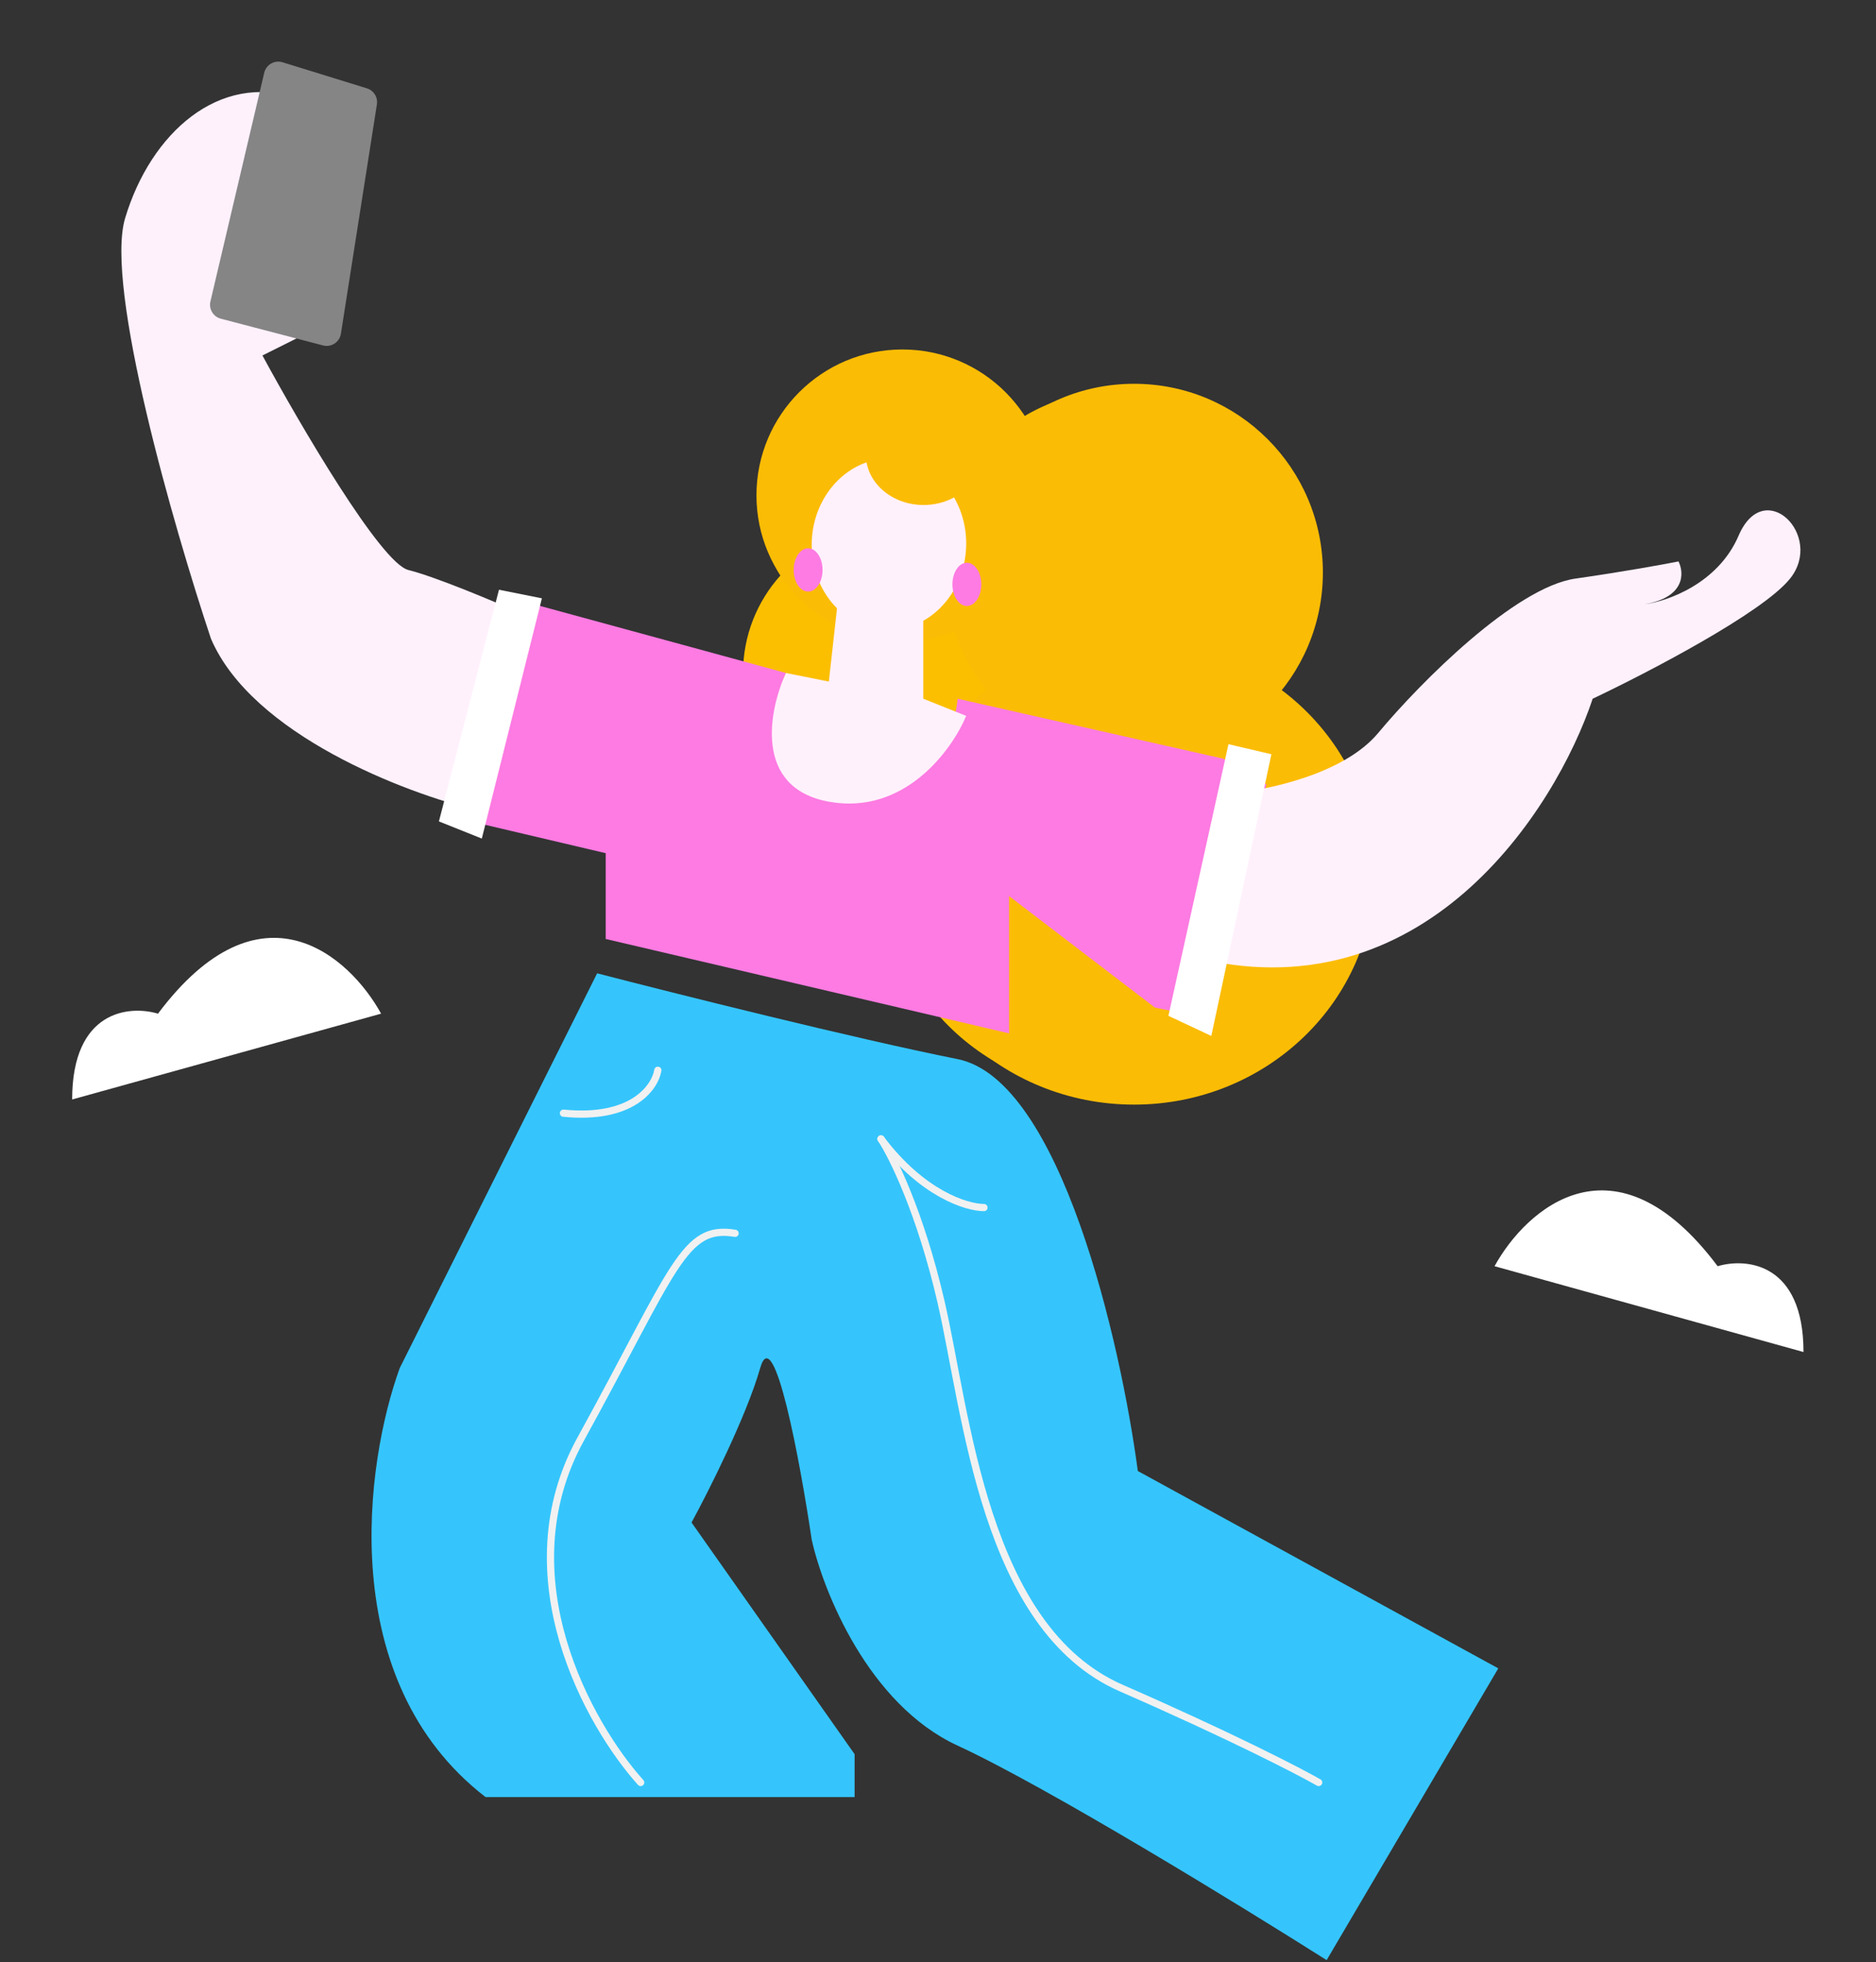 <svg width="130" height="136" viewBox="0 0 130 136" fill="none" xmlns="http://www.w3.org/2000/svg">
<rect x="0" y="0" width="130" height="136" fill="#333333" stroke="none"/>
<path d="M54.08 39.885C53.19 38.379 52.679 36.623 52.679 34.748C52.679 29.164 57.206 24.637 62.79 24.637C66.167 24.637 69.158 26.293 70.994 28.838C72.946 27.681 75.224 27.016 77.658 27.016C84.884 27.016 90.742 32.874 90.742 40.1C90.742 43.081 89.745 45.83 88.066 48.03C91.177 50.959 93.121 55.115 93.121 59.726C93.121 68.594 85.931 75.783 77.063 75.783C68.195 75.783 61.005 68.594 61.005 59.726C61.005 58.708 61.1 57.712 61.281 56.747C55.845 56.579 51.49 52.119 51.49 46.642C51.49 44.044 52.47 41.675 54.08 39.885Z" fill="#FBBF00"/>
<ellipse cx="78.587" cy="60.499" rx="16.652" ry="16.058" fill="#FBBC05"/>
<circle cx="62.53" cy="34.331" r="10.11" fill="#FBBC05"/>
<circle cx="78.587" cy="39.683" r="13.084" fill="#FBBC05"/>
<path d="M47.922 105.52L59.221 121.577V124.551H33.648C23.181 116.462 25.322 101.356 27.701 94.814L41.38 67.457C46.732 68.845 59.221 71.977 66.358 73.404C73.495 74.832 77.658 93.03 78.847 101.951L103.826 115.63L91.931 135.85C85.984 132.084 72.543 123.837 66.358 120.982C60.173 118.128 57.041 110.277 56.248 106.709C55.455 101.356 53.631 91.484 52.679 94.814C51.728 98.145 49.111 103.339 47.922 105.52Z" fill="#35C5FC"/>
<path d="M69.926 71.62L41.974 65.078V59.131L31.864 56.752L34.838 41.289L54.464 46.642C53.472 48.823 52.917 53.422 58.627 54.373C64.336 55.325 66.16 50.805 66.358 48.426L84.794 52.589L87.768 54.373L83.01 70.431L80.037 69.836L69.926 62.105V71.62Z" fill="#FD7BE2"/>
<path d="M8.67 15.122C7.243 19.88 12.04 36.532 14.617 44.263C17.472 50.924 28.098 54.968 33.053 56.158L36.027 42.479C34.243 41.686 30.199 39.981 28.296 39.505C26.393 39.03 20.763 29.395 18.186 24.637L20.564 23.448C22.349 18.492 24.846 8.223 20.564 6.796C15.212 5.011 10.454 9.174 8.67 15.122Z" fill="#FFF1FC"/>
<path d="M95.499 50.805C93.121 53.66 87.768 54.77 85.389 54.968L82.415 66.268C98.592 70.55 107.79 56.158 110.367 48.426C114.134 46.642 122.143 42.479 124.046 40.1C126.425 37.127 122.262 32.963 120.478 37.127C119.05 40.457 115.522 41.686 113.936 41.884C116.79 41.408 116.711 39.704 116.315 38.911C115.323 39.109 112.508 39.624 109.178 40.1C105.015 40.695 98.473 47.237 95.499 50.805Z" fill="#FFF1FC"/>
<path d="M57.437 47.237L58.032 41.884C59.459 42.836 62.592 42.677 63.979 42.479V48.426L66.953 49.616C65.962 51.995 62.671 56.514 57.437 55.563C52.204 54.611 53.274 49.219 54.464 46.642L57.437 47.237Z" fill="#FFF1FC"/>
<ellipse cx="61.6" cy="37.721" rx="5.353" ry="5.947" transform="rotate(2.408 61.6 37.721)" fill="#FFF1FC"/>
<path d="M22.383 23.941L15.301 22.088C14.776 21.951 14.456 21.42 14.581 20.892L18.31 5.043C18.443 4.479 19.025 4.145 19.579 4.316L25.425 6.123C25.9 6.27 26.195 6.743 26.118 7.234L23.624 23.128C23.533 23.713 22.956 24.091 22.383 23.941Z" fill="#858585"/>
<path d="M30.415 56.93L34.578 40.873L37.551 41.468L33.388 58.12L30.415 56.93Z" fill="white"/>
<path d="M80.966 70.404L85.129 51.578L88.103 52.275L83.94 71.798L80.966 70.404Z" fill="white"/>
<path d="M44.397 123.539C40.828 119.574 35 109.266 40.234 99.75C46.776 87.856 47.37 84.882 50.939 85.477" stroke="#F1F1F1" stroke-width="0.5" stroke-linecap="round"/>
<path d="M61.049 78.935C61.842 80.124 63.785 84.05 65.212 90.235C66.996 97.966 68.186 112.834 77.701 116.997C85.314 120.328 89.992 122.746 91.38 123.539" stroke="#F1F1F1" stroke-width="0.5" stroke-linecap="round"/>
<path d="M45.586 74.177C45.388 75.367 43.802 77.627 39.044 77.151" stroke="#F1F1F1" stroke-width="0.5" stroke-linecap="round"/>
<path d="M68.186 83.693C66.996 83.693 63.904 82.741 61.049 78.935" stroke="#F1F1F1" stroke-width="0.5" stroke-linecap="round"/>
<path d="M26.41 70.254L5 76.201C5 70.016 8.965 69.659 10.947 70.254C18.084 60.739 24.229 66.289 26.41 70.254Z" fill="white"/>
<path d="M103.566 87.757L124.976 93.705C124.976 87.519 121.011 87.163 119.028 87.757C111.892 78.242 105.746 83.793 103.566 87.757Z" fill="white"/>
<ellipse cx="64" cy="31.5" rx="4" ry="3.5" fill="#FBBC05"/>
<ellipse cx="67" cy="40.5" rx="1" ry="1.5" fill="#FD7BE2"/>
<ellipse cx="56" cy="39.5" rx="1" ry="1.5" fill="#FD7BE2"/>
</svg>
